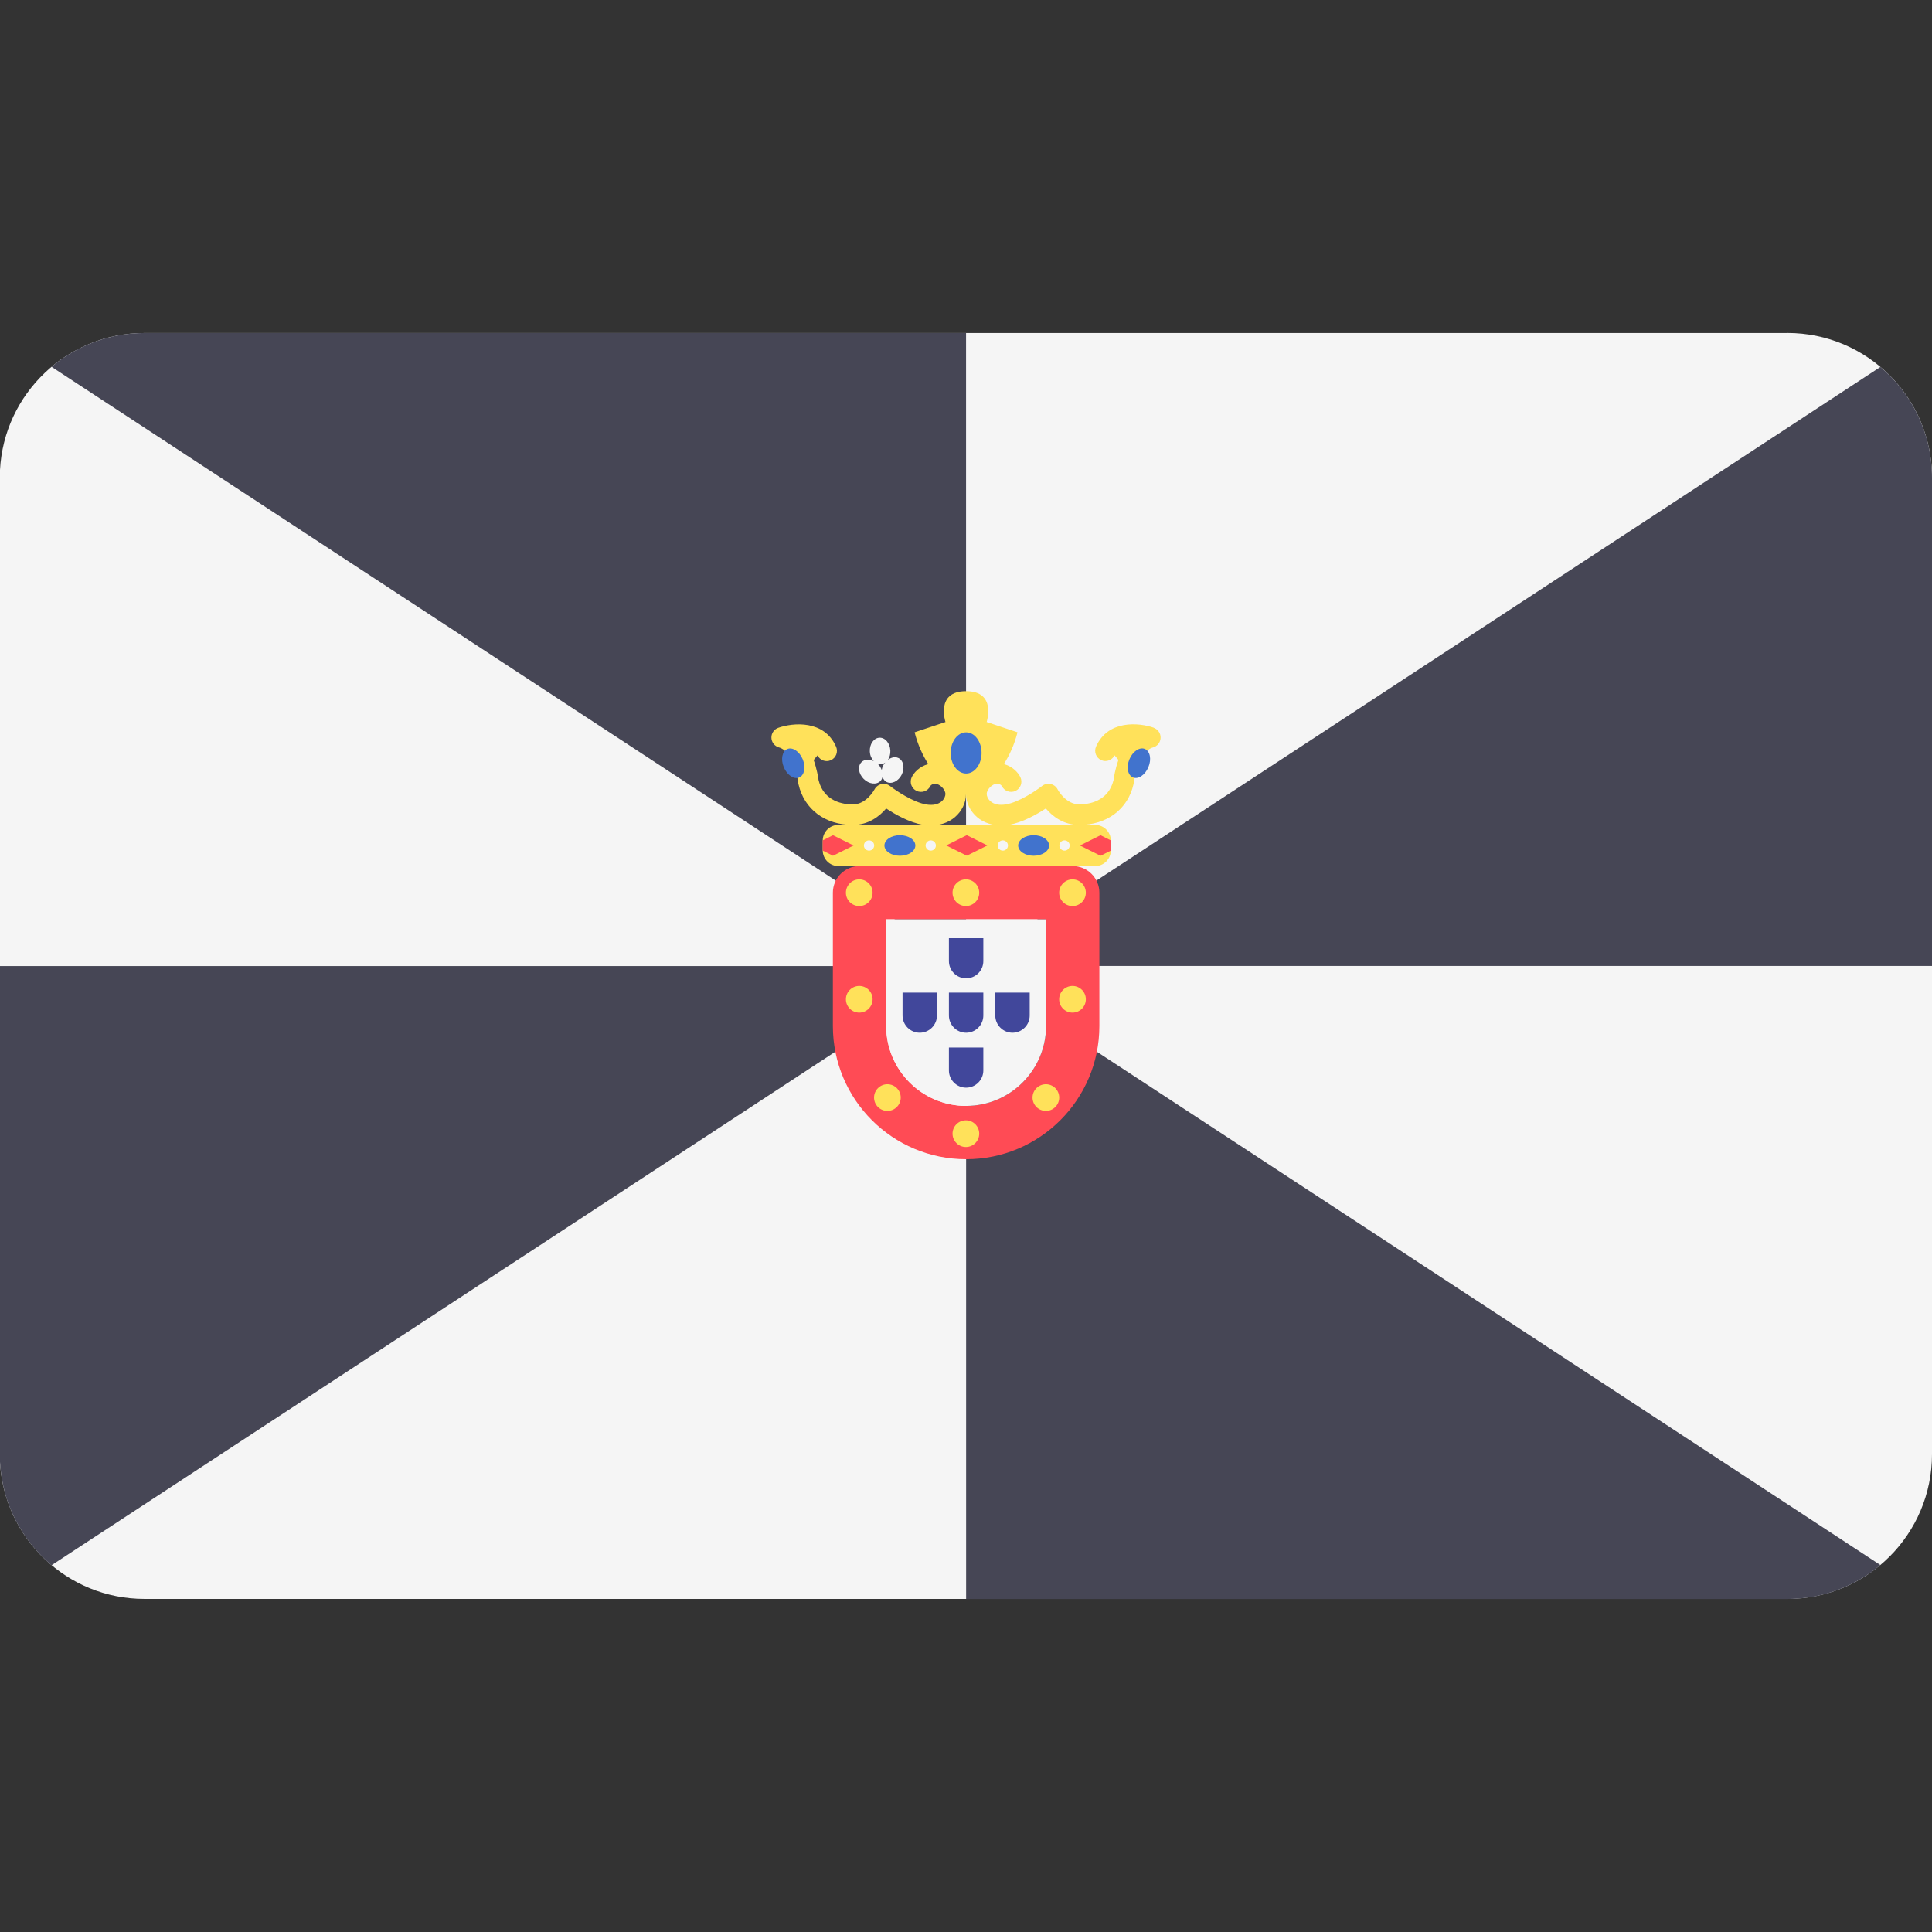 <!-- Generated by IcoMoon.io -->
<svg version="1.1" xmlns="http://www.w3.org/2000/svg" width="32" height="32" viewBox="0 0 32 32">
<rect x="0" y="0" width="32" height="32" fill="#333333" stroke="none"/>
<title>ceuta</title>
<path fill="#f5f5f5" d="M29.603 5.516h-27.21c-1.28 0-2.326 1.004-2.393 2.267v16.433c0.067 1.263 1.113 2.267 2.393 2.267h27.21c1.324 0 2.397-1.073 2.397-2.397v-16.174c0-1.324-1.073-2.397-2.397-2.397z"></path>
<path fill="#464655" d="M2.393 5.516c-0.586 0-1.123 0.21-1.539 0.56l15.147 9.924v-10.484h-13.609z"></path>
<path fill="#464655" d="M31.145 6.078l-15.143 9.921h15.998v-8.087c0-0.736-0.332-1.395-0.855-1.834z"></path>
<path fill="#464655" d="M0 24.217c0.036 0.685 0.361 1.294 0.854 1.708l15.147-9.924h-16.002v8.217z"></path>
<path fill="#464655" d="M29.603 26.484c0.587 0 1.125-0.212 1.542-0.562l-15.143-9.921v10.484h13.601z"></path>
<path fill="#ff4b55" d="M17.326 15.227v1.766c0 0.73-0.594 1.324-1.324 1.324s-1.324-0.594-1.324-1.324v-1.766h2.649zM17.767 14.345h-3.531c-0.244 0-0.441 0.198-0.441 0.441v2.207c0 1.219 0.988 2.207 2.207 2.207s2.207-0.988 2.207-2.207v-2.207c0-0.244-0.198-0.441-0.441-0.441v0z"></path>
<path fill="#f5f5f5" d="M17.326 15.227v1.766c0 0.73-0.594 1.324-1.324 1.324s-1.324-0.594-1.324-1.324v-1.766h2.649z"></path>
<path fill="#ffe15a" d="M14.453 14.786c0 0.122-0.099 0.221-0.221 0.221s-0.221-0.099-0.221-0.221c0-0.122 0.099-0.221 0.221-0.221s0.221 0.099 0.221 0.221z"></path>
<path fill="#ffe15a" d="M17.985 14.786c0 0.122-0.099 0.221-0.221 0.221s-0.221-0.099-0.221-0.221c0-0.122 0.099-0.221 0.221-0.221s0.221 0.099 0.221 0.221z"></path>
<path fill="#ffe15a" d="M14.453 16.551c0 0.122-0.099 0.221-0.221 0.221s-0.221-0.099-0.221-0.221c0-0.122 0.099-0.221 0.221-0.221s0.221 0.099 0.221 0.221z"></path>
<path fill="#ffe15a" d="M17.985 16.551c0 0.122-0.099 0.221-0.221 0.221s-0.221-0.099-0.221-0.221c0-0.122 0.099-0.221 0.221-0.221s0.221 0.099 0.221 0.221z"></path>
<path fill="#ffe15a" d="M16.219 14.786c0 0.122-0.099 0.221-0.221 0.221s-0.221-0.099-0.221-0.221c0-0.122 0.099-0.221 0.221-0.221s0.221 0.099 0.221 0.221z"></path>
<path fill="#ffe15a" d="M16.219 18.777c0 0.122-0.099 0.221-0.221 0.221s-0.221-0.099-0.221-0.221c0-0.122 0.099-0.221 0.221-0.221s0.221 0.099 0.221 0.221z"></path>
<path fill="#ffe15a" d="M17.544 18.179c0 0.122-0.099 0.221-0.221 0.221s-0.221-0.099-0.221-0.221c0-0.122 0.099-0.221 0.221-0.221s0.221 0.099 0.221 0.221z"></path>
<path fill="#ffe15a" d="M14.919 18.179c0 0.122-0.099 0.221-0.221 0.221s-0.221-0.099-0.221-0.221c0-0.122 0.099-0.221 0.221-0.221s0.221 0.099 0.221 0.221z"></path>
<path fill="#41479b" d="M16.287 16.44v0.38c0 0.157-0.128 0.285-0.285 0.285s-0.285-0.128-0.285-0.285v-0.38h0.57z"></path>
<path fill="#41479b" d="M16.287 15.539v0.38c0 0.157-0.128 0.285-0.285 0.285s-0.285-0.128-0.285-0.285v-0.38h0.57z"></path>
<path fill="#41479b" d="M16.287 17.35v0.38c0 0.157-0.128 0.285-0.285 0.285s-0.285-0.128-0.285-0.285v-0.38h0.57z"></path>
<path fill="#41479b" d="M17.055 16.44v0.38c0 0.157-0.128 0.285-0.285 0.285s-0.285-0.128-0.285-0.285v-0.38h0.57z"></path>
<path fill="#41479b" d="M15.519 16.44v0.38c0 0.157-0.128 0.285-0.285 0.285s-0.285-0.128-0.285-0.285v-0.38h0.57z"></path>
<path fill="#ffe15a" d="M18.139 14.345h-4.252c-0.143 0-0.26-0.116-0.26-0.26v-0.162c0-0.143 0.116-0.26 0.26-0.26h4.252c0.143 0 0.26 0.116 0.26 0.26v0.162c0 0.143-0.116 0.26-0.26 0.26z"></path>
<path fill="#ff4b55" d="M16.013 13.833l-0.341 0.17 0.341 0.17 0.341-0.17z"></path>
<path fill="#4173cd" d="M17.376 14.004c0 0.094-0.114 0.17-0.256 0.17s-0.256-0.076-0.256-0.17c0-0.094 0.114-0.17 0.256-0.17s0.256 0.076 0.256 0.17z"></path>
<path fill="#4173cd" d="M15.161 14.004c0 0.094-0.114 0.17-0.256 0.17s-0.256-0.076-0.256-0.17c0-0.094 0.114-0.17 0.256-0.17s0.256 0.076 0.256 0.17z"></path>
<path fill="#f5f5f5" d="M16.695 14.004c0 0.047-0.038 0.085-0.085 0.085s-0.085-0.038-0.085-0.085c0-0.047 0.038-0.085 0.085-0.085s0.085 0.038 0.085 0.085z"></path>
<path fill="#f5f5f5" d="M17.717 14.004c0 0.047-0.038 0.085-0.085 0.085s-0.085-0.038-0.085-0.085c0-0.047 0.038-0.085 0.085-0.085s0.085 0.038 0.085 0.085z"></path>
<path fill="#f5f5f5" d="M15.501 14.004c0 0.047-0.038 0.085-0.085 0.085s-0.085-0.038-0.085-0.085c0-0.047 0.038-0.085 0.085-0.085s0.085 0.038 0.085 0.085z"></path>
<path fill="#f5f5f5" d="M14.479 14.004c0 0.047-0.038 0.085-0.085 0.085s-0.085-0.038-0.085-0.085c0-0.047 0.038-0.085 0.085-0.085s0.085 0.038 0.085 0.085z"></path>
<path fill="#ff4b55" d="M13.627 13.919v0.17l0.17 0.085 0.341-0.17-0.341-0.17z"></path>
<path fill="#ff4b55" d="M18.398 14.089v-0.17l-0.17-0.085-0.341 0.17 0.341 0.17z"></path>
<path fill="#f5f5f5" d="M14.879 12.555c-0.054-0.027-0.119-0.010-0.173 0.032 0.028-0.041 0.044-0.096 0.041-0.156-0.006-0.122-0.087-0.217-0.181-0.212s-0.165 0.107-0.159 0.229c0.003 0.065 0.029 0.12 0.065 0.159-0.073-0.036-0.154-0.032-0.203 0.017-0.067 0.066-0.051 0.19 0.036 0.277s0.21 0.102 0.277 0.036c0.019-0.019 0.029-0.042 0.035-0.068 0.014 0.036 0.034 0.067 0.068 0.083 0.084 0.042 0.197-0.013 0.251-0.123s0.029-0.232-0.055-0.274zM14.628 12.677c-0.012 0.025-0.020 0.051-0.024 0.077-0.013-0.034-0.031-0.067-0.059-0.095-0.005-0.005-0.011-0.007-0.016-0.012 0.019 0.008 0.038 0.013 0.059 0.012 0.028-0.001 0.052-0.013 0.074-0.029-0.012 0.015-0.024 0.029-0.033 0.048z"></path>
<path fill="#f5f5f5" d="M17.070 12.828c0.054 0.109 0.166 0.165 0.25 0.123 0.033-0.016 0.054-0.047 0.068-0.083 0.006 0.025 0.017 0.049 0.035 0.068 0.067 0.067 0.19 0.051 0.277-0.036s0.102-0.21 0.036-0.277c-0.049-0.049-0.129-0.053-0.203-0.017 0.036-0.039 0.062-0.094 0.065-0.159 0.006-0.122-0.065-0.225-0.159-0.229s-0.175 0.090-0.181 0.212c-0.003 0.060 0.013 0.115 0.041 0.156-0.054-0.042-0.119-0.059-0.173-0.032-0.085 0.042-0.109 0.164-0.055 0.274zM17.342 12.63c0.022 0.016 0.047 0.028 0.074 0.029 0.021 0.001 0.040-0.005 0.059-0.012-0.005 0.005-0.011 0.007-0.016 0.012-0.029 0.029-0.047 0.062-0.059 0.095-0.004-0.026-0.012-0.052-0.024-0.077-0.009-0.018-0.022-0.033-0.033-0.048z"></path>
<path fill="#ffe15a" d="M19.112 12.054c-0.245-0.087-0.762-0.134-0.958 0.312-0.038 0.086 0.001 0.187 0.087 0.225 0.083 0.037 0.179 0 0.22-0.080l0.064 0.076c-0.054 0.151-0.075 0.286-0.081 0.333-0.088 0.363-0.425 0.403-0.567 0.403-0.229 0-0.358-0.245-0.359-0.248-0.023-0.045-0.066-0.078-0.116-0.089s-0.102 0.001-0.142 0.032c-0.093 0.073-0.384 0.272-0.603 0.306-0.106 0.017-0.192-0.001-0.25-0.051-0.047-0.040-0.064-0.091-0.064-0.122 0-0.076 0.094-0.17 0.17-0.17 0.058 0 0.080 0.037 0.080 0.037 0.040 0.085 0.142 0.122 0.227 0.082s0.121-0.142 0.081-0.227c-0.033-0.070-0.124-0.178-0.274-0.217 0.091-0.144 0.174-0.32 0.226-0.527l-0.511-0.17c0 0 0.17-0.511-0.341-0.511s-0.341 0.511-0.341 0.511l-0.511 0.17c0.052 0.207 0.135 0.383 0.226 0.527-0.15 0.039-0.241 0.147-0.274 0.217-0.040 0.085-0.004 0.187 0.081 0.227s0.187 0.004 0.227-0.081c0 0 0.022-0.037 0.080-0.037 0.076 0 0.17 0.094 0.17 0.17 0 0.031-0.017 0.082-0.064 0.122-0.058 0.050-0.144 0.068-0.25 0.051-0.219-0.035-0.51-0.233-0.603-0.306-0.040-0.031-0.092-0.043-0.142-0.032s-0.092 0.044-0.116 0.089c-0.001 0.002-0.131 0.248-0.359 0.248-0.142 0-0.479-0.039-0.567-0.403-0.006-0.046-0.028-0.182-0.081-0.333l0.064-0.076c0.041 0.081 0.136 0.117 0.22 0.080 0.086-0.038 0.125-0.138 0.087-0.225-0.197-0.446-0.713-0.399-0.958-0.312-0.070 0.025-0.116 0.093-0.113 0.167s0.054 0.138 0.126 0.158c0.209 0.056 0.302 0.455 0.319 0.59 0.001 0.006 0.002 0.012 0.003 0.018 0.095 0.417 0.441 0.676 0.901 0.676 0.264 0 0.446-0.149 0.552-0.273 0.149 0.098 0.389 0.236 0.614 0.271 0.043 0.007 0.085 0.010 0.126 0.010 0.154 0 0.292-0.047 0.399-0.138 0.115-0.098 0.183-0.241 0.183-0.381 0 0.141 0.069 0.283 0.183 0.381 0.106 0.091 0.245 0.138 0.399 0.138 0.041 0 0.083-0.004 0.126-0.010 0.224-0.036 0.464-0.173 0.614-0.271 0.106 0.124 0.288 0.273 0.552 0.273 0.46 0 0.806-0.259 0.901-0.676 0.001-0.006 0.002-0.012 0.003-0.018 0.016-0.135 0.11-0.534 0.319-0.59 0.072-0.019 0.123-0.083 0.126-0.158s-0.043-0.142-0.113-0.167z"></path>
<path fill="#4173cd" d="M12.982 12.707c-0.054-0.13-0.027-0.265 0.059-0.301s0.201 0.040 0.255 0.171c0.054 0.13 0.027 0.265-0.059 0.301s-0.201-0.040-0.255-0.171z"></path>
<path fill="#4173cd" d="M19.021 12.706c-0.054 0.13-0.168 0.207-0.255 0.171s-0.114-0.171-0.059-0.301c0.054-0.13 0.168-0.207 0.255-0.171s0.114 0.171 0.059 0.301z"></path>
<path fill="#4173cd" d="M16.258 12.471c0 0.188-0.114 0.341-0.256 0.341s-0.256-0.153-0.256-0.341c0-0.188 0.114-0.341 0.256-0.341s0.256 0.153 0.256 0.341z"></path>
</svg>
